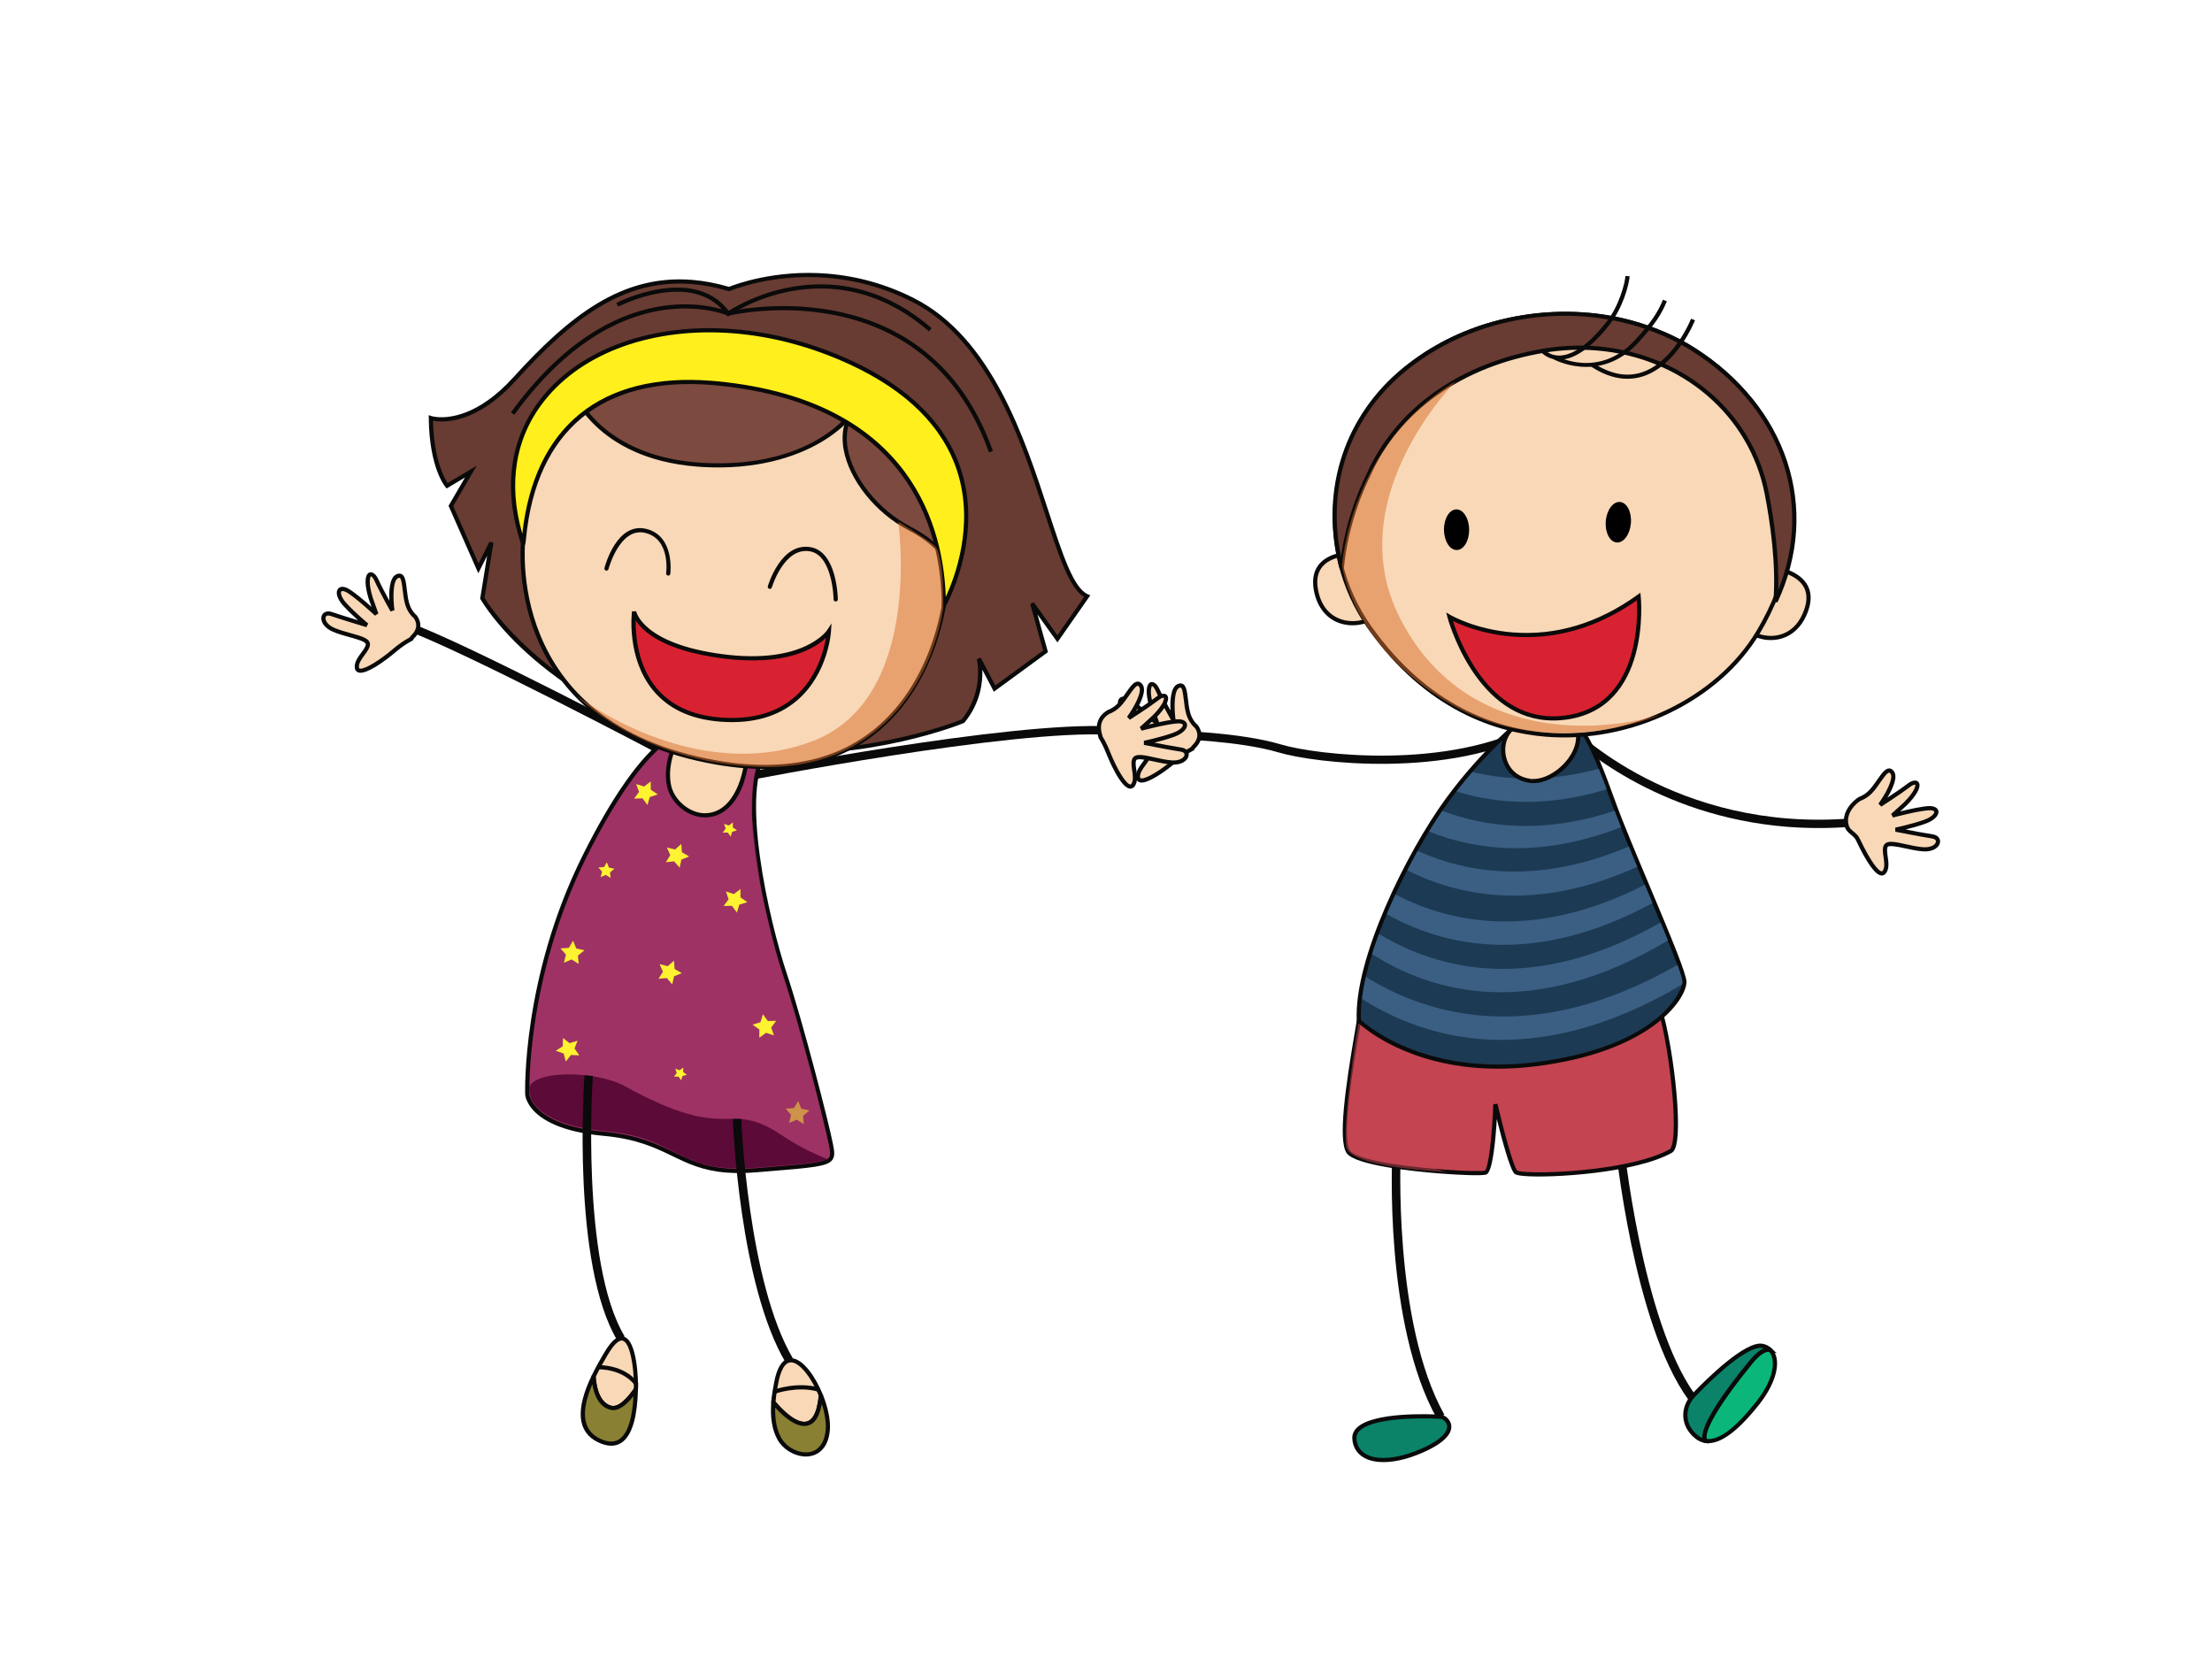 <?xml version="1.0" encoding="utf-8"?>
<!-- Generator: Adobe Illustrator 17.0.0, SVG Export Plug-In . SVG Version: 6.00 Build 0)  -->
<!DOCTYPE svg PUBLIC "-//W3C//DTD SVG 1.1//EN" "http://www.w3.org/Graphics/SVG/1.1/DTD/svg11.dtd">
<svg version="1.1" id="Layer_1" xmlns="http://www.w3.org/2000/svg" xmlns:xlink="http://www.w3.org/1999/xlink" x="0px" y="0px"
	 width="800px" height="600px" viewBox="0 0 800 600" enable-background="new 0 0 800 600" xml:space="preserve">
<g>
	<g>
		<g>
			<g>
				<path fill="#0A8369" d="M521.056,512.394c-9.416-0.536-31.865-0.355-31.223,7.996c0.642,8.352,11.341,9.967,24.287,4.333
					C529.396,518.089,523.244,512.569,521.056,512.394L521.056,512.394z"/>
			</g>
			<g>
				<path fill="#0A0A0A" d="M498.743,528.737L498.743,528.737c-5.77-0.464-9.298-3.483-9.66-8.286
					c-0.12-1.512,0.395-2.856,1.536-4.007c5.809-5.893,26.405-5.031,30.482-4.802c1.304,0.102,3.372,1.464,3.736,3.663
					c0.4,2.374-1.076,6.05-10.422,10.112C508.622,527.935,503.202,529.092,498.743,528.737L498.743,528.737z M520.996,513.141
					c-8.782-0.494-24.856-0.138-29.292,4.351c-0.831,0.837-1.196,1.772-1.106,2.838c0.304,4.043,3.242,6.496,8.265,6.899
					c4.151,0.331,9.464-0.813,14.953-3.193c9.208-4.008,9.732-7.268,9.527-8.484C523.093,514.094,521.662,513.208,520.996,513.141
					L520.996,513.141z"/>
			</g>
		</g>
		<g>
			<g>
				<g>
					<path fill="#0AB679" d="M633.306,492.521c-7.484,9.117-18.801,24.212-16.656,28.569c5.279,0.928,11.992-4.772,18.951-13.528
						c6.831-8.574,7.813-16.288,4.517-19.445C638.512,487.767,636.261,488.918,633.306,492.521z"/>
				</g>
				<g>
					<path fill="#0A0A0A" d="M617.195,521.921L617.195,521.921c-0.229-0.012-0.458-0.054-0.678-0.085l-0.383-0.078l-0.172-0.344
						c-2.274-4.64,7.849-18.529,16.752-29.369c2.916-3.549,5.499-5.122,7.553-4.664l0.362,0.193
						c3.968,3.778,2.142,12.184-4.426,20.451C628.458,517.769,622.236,522.319,617.195,521.921L617.195,521.921z M617.204,520.403
						c4.535,0.566,10.43-4.037,17.806-13.317c6.623-8.316,7.391-15.402,4.754-18.234c-1.103-0.042-2.919,0.566-5.875,4.14
						C622.667,506.664,616.367,517.034,617.204,520.403L617.204,520.403z"/>
				</g>
			</g>
			<g>
				<g>
					<path fill="#0A8369" d="M612.528,504.621c-4.007,4.206-4.396,10.786,1.193,15.167c0.913,0.717,1.896,1.127,2.929,1.301
						c-2.145-4.356,9.172-19.451,16.656-28.569c2.956-3.604,5.206-4.754,6.812-4.404c-0.75-0.699-1.685-1.187-2.823-1.392
						C631.013,485.561,615.876,501.114,612.528,504.621z"/>
				</g>
				<g>
					<path fill="#0A0A0A" d="M617.979,522.09l-1.461-0.253c-1.193-0.205-2.293-0.705-3.263-1.458
						c-2.703-2.115-4.242-4.827-4.462-7.846c-0.223-3.001,0.943-6.074,3.185-8.424c5.505-5.773,19.277-19.235,25.453-18.126
						c1.263,0.229,2.341,0.765,3.2,1.591l1.952,1.85l-2.642-0.56c-0.006-0.006-0.024-0.006-0.033-0.012
						c-1.088-0.09-2.944,0.404-6.017,4.14c-11.645,14.197-18.005,24.839-16.559,27.773L617.979,522.09L617.979,522.09z
						 M637.141,487.466c-5.007-0.398-15.655,8.87-24.061,17.674c-1.952,2.049-2.967,4.7-2.775,7.279
						c0.19,2.579,1.531,4.93,3.89,6.779c0.458,0.355,0.925,0.633,1.453,0.844c-0.238-5.622,8.93-18.089,17.068-27.996
						c1.886-2.296,3.621-3.766,5.176-4.393c-0.237-0.078-0.482-0.145-0.741-0.187C637.15,487.466,637.15,487.466,637.141,487.466
						L637.141,487.466z"/>
				</g>
			</g>
		</g>
		<g>
			<g>
				<path fill="#0A0A0A" d="M519.727,513.13c-19.207-34.275-16.279-94.552-16.14-97.101l3.031,0.163
					c-0.033,0.615-3.013,61.958,15.764,95.474L519.727,513.13L519.727,513.13z"/>
			</g>
			<g>
				<path fill="#0A0A0A" d="M610.645,506.248c-19.934-27.447-26.387-91.562-26.649-94.286l3.025-0.283
					c0.054,0.663,6.631,66.013,26.092,92.804L610.645,506.248L610.645,506.248z"/>
			</g>
		</g>
	</g>
	<g>
		<path fill="#0A0A0A" d="M646.288,299.02c-47.604-3.797-76.151-30.244-79.918-33.92l-9.849-0.795
			c-32.283,17.444-80.906,11.762-94.108,7.822c-14.143-4.23-37.74-4.863-37.981-4.869l0.078-3.013
			c0.979,0.012,24.248,0.645,38.785,4.996c12.941,3.868,60.728,9.448,92.165-7.791l0.401-0.211l11.898,0.94l0.401,0.428
			c0.361,0.386,37.54,38.547,101.384,33.365l7.466-0.584l0.244,3.007l-7.46,0.584C661.515,299.652,653.667,299.604,646.288,299.02
			L646.288,299.02z"/>
	</g>
	<g>
		<g>
			<path fill="#F9D8B7" d="M698.872,302.503c-3.748-0.566-13.274-2.447-13.274-2.447s6.011-1.235,10.624-2.898
				c4.63-1.669,5.402-4.748,1.979-4.887c-3.429-0.12-13.748,2.669-13.748,2.669l4.544-4.116c6.589-6.544,4.893-9.539,1.338-6.797
				c-3.555,2.73-10.347,7.05-10.347,7.05s6.388-8.797,4.378-11.672c-2.025-2.886-4.417,3.368-7.876,6.954
				c-1.28,1.325-2.634,2.097-3.847,2.543c-1.727,0.988-6.339,4.983-4.682,10.075c0.699,1.995,2.995,2.555,3.971,4.622
				c3.525,7.466,7.743,14.293,9.59,11.75c1.829-2.537-0.599-7.237,0.491-9.364c1.094-2.121,7.719,0.698,13.389,1.163
				C701.084,307.625,702.624,303.063,698.872,302.503z"/>
		</g>
		<g>
			<path fill="#0A0A0A" d="M680.418,316.633c-2.184-0.168-5.27-4.447-9.189-12.72c-0.395-0.85-1.079-1.416-1.808-2.025
				c-0.862-0.705-1.738-1.446-2.178-2.663c-1.808-5.568,3.145-9.901,5.028-10.985c1.425-0.531,2.627-1.326,3.673-2.41
				c1.088-1.121,2.1-2.585,3.001-3.881c1.623-2.32,2.907-4.152,4.438-4.043c0.612,0.048,1.142,0.416,1.606,1.066
				c1.501,2.145-0.557,6.466-2.371,9.503c2.247-1.494,5.266-3.519,7.246-5.05c1.97-1.506,3.76-1.464,4.236-0.144
				c0.615,1.639-1.061,4.58-4.574,8.075l-2.299,2.097c3.357-0.832,8.647-2.018,11.003-1.934c0,0.006,0.012,0.006,0.012,0.006
				c2.371,0.193,2.754,1.374,2.82,1.874c0.22,1.603-1.624,3.399-4.583,4.459c-2.371,0.868-5.121,1.609-7.243,2.133
				c3.104,0.608,7.493,1.422,9.75,1.759c2.04,0.307,2.814,1.657,2.666,2.838c-0.208,1.832-2.482,3.628-6.27,3.314l0,0
				c-2.169-0.168-4.438-0.669-6.447-1.109c-3.095-0.681-5.908-1.114-6.24-0.47c-0.377,0.729-0.178,2.121,0.018,3.483
				c0.289,2.019,0.618,4.327-0.584,5.99C681.578,316.561,680.888,316.682,680.418,316.633L680.418,316.633z M683.26,279.418
				c-0.648-0.06-2.049,1.952-3.073,3.399c-0.919,1.338-1.976,2.85-3.145,4.073c-1.203,1.241-2.6,2.145-4.125,2.718
				c-1.485,0.868-5.734,4.525-4.227,9.135c0.283,0.814,0.94,1.362,1.709,1.995c0.784,0.65,1.675,1.386,2.208,2.537
				c4.082,8.611,6.818,11.768,7.93,11.865c0.072,0,0.186,0.006,0.37-0.223c0.841-1.181,0.566-3.061,0.304-4.899
				c-0.241-1.657-0.458-3.224,0.121-4.363c0.639-1.241,2.202-1.266,3.332-1.169c1.293,0.102,2.895,0.458,4.61,0.832
				c1.949,0.44,4.167,0.916,6.195,1.079l0,0c3.019,0.247,4.574-1.037,4.685-1.989c0.069-0.584-0.458-1.013-1.392-1.157
				c-3.736-0.573-13.218-2.429-13.314-2.453v-1.482c0.057-0.006,6.008-1.247,10.518-2.868c2.582-0.94,3.673-2.248,3.585-2.856
				c-0.039-0.277-0.506-0.5-1.193-0.542c-3.462-0.145-13.597,2.597-13.7,2.615l-0.711-1.283l4.535-4.116
				c4.239-4.218,4.348-6.285,4.185-6.484c-0.494,0.019-1,0.175-1.874,0.844c-3.541,2.724-10.334,7.039-10.392,7.093l-1.034-1.079
				c2.525-3.483,5.547-9.124,4.378-10.811C683.567,279.574,683.383,279.435,683.26,279.418L683.26,279.418z"/>
		</g>
	</g>
	<g>
		<g>
			<path fill="#F9D8B7" d="M432.744,262.835c-1.105-0.976-2.35-2.513-3.012-4.869c-1.362-4.778-0.512-11.419-3.658-9.816
				c-3.151,1.609-1.666,12.347-1.666,12.347s-3.953-6.972-5.791-11.064c-1.844-4.068-4.754-2.218-2.04,6.641l2.058,5.743
				c0,0-7.773-7.268-10.87-8.762c-3.091-1.476-3.863,1.591-0.576,5.225c3.291,3.634,8.021,7.526,8.021,7.526
				s-9.301-2.778-12.878-4.031c-3.57-1.266-4.374,3.495,0.856,5.719c5.236,2.242,12.41,2.844,12.365,5.218
				c-0.039,2.374-4.402,5.399-3.98,8.496c0.425,3.104,7.439-1.048,13.775-6.417c2.203-1.862,4.203-3.127,5.908-4.025
				c0.081-0.217,0.205-0.416,0.407-0.615C435.058,266.896,433.591,263.991,432.744,262.835z"/>
		</g>
		<g>
			<path fill="#0A0A0A" d="M412.645,283.021L412.645,283.021c-1.021-0.091-1.684-0.723-1.823-1.699
				c-0.277-2.043,1.1-3.911,2.311-5.574c0.811-1.097,1.648-2.236,1.664-3.055c0.015-0.916-3.173-1.802-5.746-2.513
				c-1.973-0.548-4.203-1.151-6.164-1.988c-3.413-1.47-4.514-3.905-4.101-5.568c0.38-1.525,1.979-2.205,3.794-1.573
				c2.145,0.753,6.411,2.073,9.44,3.001c-1.621-1.446-3.685-3.381-5.391-5.267c-1.979-2.181-2.778-4.417-2.085-5.803
				c0.552-1.114,1.934-1.386,3.549-0.602c2.121,1.018,6.231,4.537,8.795,6.827l-1.03-2.887c-1.362-4.435-1.515-7.725-0.434-9.08
				c0.992-1.211,2.799-0.513,3.887,1.892c1.021,2.278,2.724,5.471,4.013,7.84c-0.178-3.519,0.051-8.291,2.398-9.497
				c0.491-0.247,0.937-0.349,1.362-0.319c1.895,0.157,2.19,2.633,2.561,5.785c0.172,1.554,0.389,3.314,0.816,4.827
				c0.504,1.814,1.446,3.327,2.787,4.501c0.837,1.115,2.89,4.634-1.061,8.418c-0.102,0.102-0.172,0.21-0.22,0.349l-0.109,0.271
				l-0.25,0.133c-1.965,1.024-3.905,2.344-5.767,3.923C421.296,279.213,415.447,283.238,412.645,283.021L412.645,283.021z
				 M401.377,262.316c-0.428-0.03-0.964,0.054-1.118,0.675c-0.214,0.85,0.476,2.639,3.233,3.808
				c1.862,0.789,4.044,1.404,5.969,1.934c3.85,1.055,6.894,1.898,6.86,3.989c-0.024,1.296-0.964,2.573-1.955,3.917
				c-1.093,1.494-2.232,3.037-2.039,4.465c0.036,0.307,0.133,0.38,0.44,0.41c1.868,0.151,6.845-2.856,12.093-7.291
				c1.865-1.591,3.821-2.928,5.812-3.995c0.115-0.229,0.259-0.421,0.446-0.62c2.892-2.76,1.877-5.146,1.012-6.327
				c-1.428-1.23-2.546-3.043-3.136-5.11c-0.458-1.621-0.669-3.447-0.861-5.068c-0.223-1.844-0.521-4.387-1.172-4.447
				c-0.072-0.006-0.244,0.012-0.545,0.163c-1.832,0.94-1.841,7.345-1.251,11.57l-1.41,0.476c-0.045-0.073-4.001-7.044-5.83-11.106
				c-0.533-1.193-1.076-1.609-1.256-1.615c-0.229,0.097-1.124,1.965,0.633,7.713l2.046,5.719l-1.235,0.789
				c-0.078-0.066-7.725-7.206-10.675-8.635c-0.949-0.452-1.477-0.205-1.528-0.078c-0.268,0.518,0.012,2.097,1.847,4.134
				c3.215,3.544,7.888,7.4,7.927,7.442l-0.702,1.308c-0.084-0.036-9.343-2.808-12.898-4.055
				C401.829,262.388,401.594,262.34,401.377,262.316L401.377,262.316z"/>
		</g>
	</g>
	<g>
		<g>
			<path fill="#C44451" d="M517.712,358.694c-3.872,0.698-24.748,1.295-26.255,10.521c-1.504,9.208-7.674,41.5-3.836,47.363
				c3.847,5.851,47.068,8.533,49.695,7.49c2.615-1.061,3.519-24.688,3.519-24.688s5.279,22.609,7.409,24.543
				c2.127,1.934,40.81,0.844,55.992-7.629c5.146-2.88-1.401-51.816-6.336-56.745C592.966,354.614,517.712,358.694,517.712,358.694z"
				/>
		</g>
		<g>
			<path fill="#0A0A0A" d="M520.565,424.393c-9.108-0.729-30.623-2.911-33.576-7.412c-3.136-4.784-0.395-23.928,3.037-43.91
				c0.28-1.578,0.506-2.935,0.681-3.989c1.371-8.387,16.749-10.021,24.133-10.798c1.211-0.126,2.16-0.223,2.733-0.331
				c0.6-0.042,50.539-2.724,71.454-1.042c7.123,0.554,8.786,1.47,9.419,2.097c4.338,4.351,9.867,40.825,8.089,53.474
				c-0.347,2.506-0.964,3.929-1.922,4.465c-13.061,7.291-43.233,9.184-53.247,8.382l0,0c-2.621-0.205-3.309-0.542-3.64-0.844
				c-1.651-1.507-4.628-12.691-6.387-19.777c-0.473,8.099-1.522,19.162-3.742,20.054
				C536.254,425.309,528.013,424.977,520.565,424.393L520.565,424.393z M588.901,358.404c-20.798-1.664-70.656,1.012-71.159,1.042
				c-0.488,0.102-1.489,0.205-2.745,0.331c-6.462,0.693-21.602,2.296-22.792,9.557c-0.175,1.048-0.404,2.41-0.675,3.995
				c-1.952,11.335-6.505,37.885-3.266,42.832c1.741,2.651,14.465,5.285,32.422,6.719c9.473,0.759,15.58,0.759,16.342,0.488
				c1.344-0.922,2.643-13.191,3.043-24.013l1.506-0.157c2.016,8.665,5.758,22.88,7.18,24.17l0,0c0,0,0.449,0.271,2.736,0.458
				c9.867,0.777,39.593-1.048,52.374-8.189c0.172-0.109,0.783-0.633,1.157-3.368c1.702-12.046-3.613-48.141-7.668-52.196
				C597.042,359.748,595.568,358.947,588.901,358.404L588.901,358.404z"/>
		</g>
	</g>
	<g>
		<g>
			<path fill="#1D3A54" d="M550.134,260.774c0,0-13.329,10.286-26.65,28.52c-13.317,18.222-33.256,57.493-32.027,79.92
				c0,0,21.166,20.97,63.88,15.685c42.717-5.291,53.82-24.839,53.838-29.755c0.019-4.917-19.307-47.309-25.607-64.85
				C571.592,257.002,568.133,255.031,550.134,260.774z"/>
		</g>
		<g>
			<path fill="#0A0A0A" d="M533.882,386.195h-0.003c-28.346-2.26-42.82-16.318-42.964-16.457l-0.208-0.199l-0.012-0.296
				c-1.217-22.061,17.912-60.861,32.175-80.391c13.229-18.12,26.671-28.569,26.803-28.671c5.7-1.868,9.795-2.898,13.305-2.621
				c8.47,0.675,12.748,8.702,21.295,32.479c2.63,7.309,7.563,19.035,12.338,30.388c8.297,19.734,13.329,31.913,13.329,34.715
				c-0.03,6.345-12.983,25.356-54.509,30.496C548.028,386.557,540.785,386.75,533.882,386.195L533.882,386.195z M492.202,368.865
				c1.838,1.693,15.866,13.757,41.81,15.83l0,0c6.794,0.542,13.943,0.355,21.229-0.542c43.862-5.441,53.169-25.314,53.178-29.008
				c0-2.712-6.71-18.687-13.203-34.131c-4.785-11.365-9.726-23.115-12.368-30.454c-11.853-32.95-14.772-34.727-32.476-29.075l0,0
				c0.07,0.006-13.199,10.347-26.276,28.25C510.029,308.993,491.195,347.094,492.202,368.865L492.202,368.865z"/>
		</g>
	</g>
	<g>
		<g>
			<path fill="#3A5F83" d="M592.143,313.475c-1.049-2.5-2.073-4.953-3.049-7.321c-32.244,13.697-57.956,9.846-76.371,1.609
				c-1.259,2.26-2.513,4.598-3.745,6.991C528.152,324.4,556.202,329.806,592.143,313.475z"/>
		</g>
		<g>
			<path fill="#3A5F83" d="M586.256,299.158c-0.862-2.145-1.636-4.146-2.308-5.953c-25.351,8.502-46.26,6.122-62.319,0.054
				c-1.551,2.271-3.172,4.802-4.812,7.49C534.235,307.679,557.567,310.378,586.256,299.158z"/>
		</g>
		<g>
			<path fill="#3A5F83" d="M581.104,285.444c-1.018-2.718-1.973-5.189-2.88-7.418c-17.559,4.754-32.832,4.272-45.691,1.193
				c-1.865,2.169-3.817,4.507-5.785,7.032C541.402,290.782,559.609,292.024,581.104,285.444z"/>
		</g>
		<g>
			<path fill="#3A5F83" d="M597.66,326.612c-0.919-2.187-1.853-4.404-2.781-6.628c-39.505,20.114-69.981,14.058-90.186,3.519
				c-1.093,2.362-2.139,4.725-3.136,7.129C522.286,342.261,554.819,349.799,597.66,326.612z"/>
		</g>
		<g>
			<path fill="#3A5F83" d="M608.44,355.066c0-0.892-0.651-3.061-1.751-6.092c-52.06,29.809-90.451,18.204-112.689,4.321
				c-0.636,2.759-1.115,5.429-1.407,7.978c22.446,14.293,61.912,26.664,115.711-5.182
				C608.392,355.705,608.44,355.361,608.44,355.066z"/>
		</g>
		<g>
			<path fill="#3A5F83" d="M603.246,340.116c-0.823-2.042-1.709-4.224-2.658-6.489c-46.287,26.321-80.855,16.89-101.854,4.145
				c-0.916,2.44-1.757,4.881-2.507,7.279C517.51,358.675,553.888,369.678,603.246,340.116z"/>
		</g>
	</g>
	<g>
		<g>
			<path fill="#F9D8B7" d="M547.82,258.803c0,0,4.504-0.386-1.142,4.881c-5.652,5.279-3.471,17.728,7.081,18.758
				c10.548,1.024,25.124-16.691,11.428-23.946C551.48,251.235,545.786,255.73,547.82,258.803z"/>
		</g>
		<g>
			<path fill="#0A0A0A" d="M553.855,283.208L553.855,283.208l-0.175-0.025c-4.887-0.476-8.569-3.332-10.112-7.821
				c-1.515-4.453-0.482-9.364,2.594-12.227c2.787-2.603,2.594-3.41,2.594-3.41c-0.021-0.018-0.162-0.12-0.542-0.169
				c-0.186-0.006-0.307,0-0.338,0l-0.439,0.049l-0.25-0.38c-0.663-1.006-0.708-2.139-0.114-3.133
				c0.976-1.639,3.495-2.476,6.721-2.218c3.347,0.271,7.297,1.597,11.753,3.96c5.059,2.675,7.011,7.014,5.468,12.196
				C568.865,277.339,560.525,283.738,553.855,283.208L553.855,283.208z M548.326,258.062c1.298,0.102,1.735,0.765,1.865,1.163
				c0.41,1.157-0.518,2.7-2.995,5.02c-2.645,2.459-3.525,6.731-2.184,10.63c1.332,3.916,4.546,6.393,8.822,6.815l0.078,0.765
				l0.057-0.753c5.93,0.47,13.646-5.519,15.595-12.1c0.916-3.122,0.853-7.484-4.743-10.449c-4.194-2.223-8.051-3.531-11.148-3.778
				c-3.1-0.241-4.772,0.608-5.3,1.488c-0.265,0.44-0.226,0.868-0.096,1.2C548.299,258.062,548.317,258.062,548.326,258.062
				L548.326,258.062z"/>
		</g>
	</g>
	<g>
		<g>
			<path fill="#F9D8B7" d="M492.563,200.19c0,0-19.273-1.995-16.677,13.004c2.603,15.01,18.277,14.275,23.366,7.918
				C504.335,214.748,492.563,200.19,492.563,200.19z"/>
		</g>
		<g>
			<path fill="#0A0A0A" d="M487.996,226.101L487.996,226.101c-6.752-0.536-11.561-5.315-12.854-12.769
				c-0.699-4.037,0.054-7.285,2.239-9.659c4.447-4.833,13.315-4.393,15.047-4.254l0.325,0.036l0.398,0.271
				c0.5,0.615,12.094,15.094,6.701,21.85C497.38,224.655,492.629,226.468,487.996,226.101L487.996,226.101z M492.171,200.925
				c-1.946-0.126-9.88-0.362-13.666,3.754c-1.85,2.013-2.489,4.833-1.865,8.388c1.681,9.714,8.59,11.298,11.48,11.533
				c4.143,0.331,8.382-1.259,10.539-3.959C502.96,215.26,493.669,202.853,492.171,200.925L492.171,200.925z"/>
		</g>
	</g>
	<g>
		<g>
			<path fill="#F9D8B7" d="M638.91,205.149c0,0,19.343,1.072,14.362,15.474c-4.98,14.396-20.337,11.184-24.335,4.103
				C624.932,217.647,638.91,205.149,638.91,205.149z"/>
		</g>
		<g>
			<path fill="#0A0A0A" d="M639.247,231.446c-4.628-0.379-9.036-2.922-10.977-6.351c-4.239-7.514,9.533-19.988,10.124-20.512
				l0.238-0.211l0.317,0.012c0.009,0,0.009,0,0.018,0c1.983,0.169,10.756,1.139,14.363,6.605c1.778,2.693,1.997,6.014,0.66,9.876
				C651.521,228.029,646.005,231.976,639.247,231.446L639.247,231.446z M639.181,205.915c-1.789,1.675-12.967,12.443-9.572,18.445
				c1.694,3.007,5.61,5.243,9.759,5.574c2.887,0.241,9.963-0.235,13.184-9.557c1.181-3.404,1.006-6.291-0.494-8.568
				C648.882,207.005,640.669,206.059,639.181,205.915L639.181,205.915z"/>
		</g>
	</g>
	<g>
		<g>
			<path fill="#F9D8B7" d="M521.767,124.421c20.678-11.106,45.703-13.98,68.424-7.732c7.541,2.061,15.372,5.351,21.991,9.509
				c35.45,22.26,47.089,63.471,23.63,102.53c-23.371,38.908-96.703,60.065-140.495-1.832c-19.889-28.122-16.24-68.243,10.85-91.731
				C510.972,130.995,516.218,127.416,521.767,124.421z"/>
		</g>
		<g>
			<path fill="#0A0A0A" d="M559.139,266.45c-17.767-1.422-43.38-9.358-64.446-39.119c-20.458-28.924-15.643-69.664,10.976-92.738
				c4.772-4.146,10.072-7.779,15.733-10.835c20.623-11.075,46.42-14.01,68.99-7.791c7.903,2.157,15.778,5.568,22.193,9.599
				c36.799,23.109,46.615,65.694,23.877,103.548C621.787,253.561,589.992,268.914,559.139,266.45L559.139,266.45z M573.273,114.491
				c-17.641-1.404-35.806,2.356-51.138,10.6c-5.577,2.995-10.78,6.574-15.463,10.629c-26.041,22.585-30.759,62.446-10.735,90.743
				c20.72,29.279,45.869,37.089,63.328,38.487c30.298,2.41,61.497-12.63,75.898-36.601c22.636-37.703,13.251-78.498-23.395-101.505
				c-6.291-3.953-14.022-7.303-21.777-9.43C584.581,115.918,578.959,114.942,573.273,114.491L573.273,114.491z"/>
		</g>
	</g>
	<g>
		<g>
			<path fill="#683C32" d="M612.167,126.198c-6.628-4.158-14.453-7.448-21.985-9.509c-22.729-6.254-47.764-3.374-68.424,7.732
				c-5.558,2.988-10.804,6.574-15.598,10.732c-21.012,18.216-27.61,45.296-20.913,70.484c1.751-18.867,9.479-33.414,9.578-33.636
				c11.301-25.845,36.679-40.74,63.859-45.224c36.586-6.032,73.141,14.763,80.312,51.852c2.371,12.208,4.095,26.526,3.136,38.945
				C658.4,182.86,644.158,146.283,612.167,126.198z"/>
		</g>
		<g>
			<path fill="#0A0A0A" d="M484.513,205.836c-7.156-26.917,0.741-53.545,21.147-71.243c4.764-4.146,10.054-7.791,15.74-10.835
				c20.609-11.075,46.402-14.01,68.984-7.791c7.891,2.157,15.767,5.568,22.184,9.599c33.974,21.331,46.134,58.432,30.265,92.322
				l-1.455-0.368c1.034-13.383-1.13-28.454-3.125-38.746c-5.537-28.647-30.045-49.563-60.978-52.039
				c-6.137-0.483-12.335-0.223-18.466,0.789c-29.942,4.935-53.006,21.259-63.28,44.778c-1.359,2.676-7.93,16.234-9.527,33.407
				L484.513,205.836L484.513,205.836z M573.267,114.491c-17.653-1.404-35.821,2.356-51.144,10.6
				c-5.583,2.995-10.789,6.574-15.465,10.629c-18.909,16.402-26.842,40.65-21.663,65.567c2.194-15.384,7.903-27.17,9.117-29.539
				c10.506-24.049,33.989-40.687,64.446-45.712c6.243-1.03,12.579-1.296,18.843-0.802c31.62,2.531,56.667,23.922,62.356,53.25
				c1.805,9.322,3.736,22.543,3.362,34.944c12.928-32.112,0.657-66.484-31.364-86.586c-6.291-3.959-14.022-7.303-21.771-9.43
				C584.571,115.918,578.94,114.942,573.267,114.491L573.267,114.491z"/>
		</g>
	</g>
	<g>
		<g>
			<path fill="#D92231" d="M524.232,223.094c0,0,32,18.873,68.411-7.358c0,0,4.381,40.054-26.779,43.838
				C534.699,263.353,524.232,223.094,524.232,223.094z"/>
		</g>
		<g>
			<path fill="#0A0A0A" d="M559.236,260.472c-26.321-2.097-35.649-36.824-35.739-37.192l-0.455-1.765l1.585,0.928
				c0.087,0.06,8.951,5.2,22.398,6.273c15.718,1.253,30.918-3.314,45.175-13.588l1.055-0.766l0.139,1.302
				c0.051,0.41,4.098,40.825-27.444,44.657C563.662,260.599,561.408,260.647,559.236,260.472L559.236,260.472z M525.479,224.613
				c2.223,6.899,11.94,32.611,33.883,34.365c2.076,0.163,4.227,0.102,6.406-0.157c26.917-3.266,26.616-34.817,26.215-41.687
				c-14.227,9.937-29.4,14.336-45.08,13.088C536.35,229.373,528.676,226.173,525.479,224.613L525.479,224.613z"/>
		</g>
	</g>
	<g>
		<path d="M589.838,189.223c-0.331,4.05-2.63,7.177-5.146,6.972c-2.5-0.205-4.26-3.64-3.947-7.695
			c0.338-4.044,2.642-7.158,5.146-6.96C588.395,181.732,590.167,185.185,589.838,189.223z"/>
	</g>
	<g>
		<path d="M531.339,191.531c0.045,4.056-1.965,7.376-4.483,7.394c-2.513,0.03-4.588-3.248-4.628-7.31
			c-0.039-4.061,1.97-7.364,4.483-7.388C529.224,184.198,531.306,187.469,531.339,191.531z"/>
	</g>
	<g>
		<g>
			<path fill="#0A0A0A" d="M563.111,130.073c-4.026-0.32-6.044-3.001-6.132-3.133l1.224-0.886c0.081,0.096,1.904,2.495,5.574,2.537
				c3.447,0.054,9.217-2.031,17.222-12.172c4.577-5.797,6.728-14.125,6.855-16.607l1.515,0.084
				c-0.151,3.007-2.483,11.51-7.177,17.457c-6.752,8.551-12.959,12.841-18.469,12.751
				C563.511,130.091,563.312,130.091,563.111,130.073L563.111,130.073z"/>
		</g>
		<g>
			<path fill="#0A0A0A" d="M571.649,132.616c-5.74-0.458-9.78-2.682-9.855-2.724l0.75-1.308c0.621,0.362,15.697,8.574,28.758-5.592
				c6.228-6.755,8.223-10.087,10.139-14.601l1.404,0.584c-1.982,4.67-4.058,8.117-10.421,15.035
				C585.355,131.676,577.591,133.092,571.649,132.616L571.649,132.616z"/>
		</g>
		<g>
			<path fill="#0A0A0A" d="M587.111,136.943c-3.811-0.308-7.749-1.778-11.75-4.417l0.844-1.265
				c6.074,4.007,11.904,5.176,17.363,3.471c11.678-3.652,17.978-19.295,18.033-19.463l1.422,0.554
				c-0.275,0.675-6.623,16.468-18.994,20.35C591.772,136.87,589.455,137.124,587.111,136.943L587.111,136.943z"/>
		</g>
	</g>
	<g opacity="0.5">
		<path fill="#D76B2A" d="M526.531,137.859c0,0-42.084,42.139-20.434,85.236c21.645,43.091,67.586,43.32,94.651,35.335
			c0,0-39.961,17.288-76.001-3.706c-36.043-20.976-39.388-50.195-39.388-50.195S488.056,160.907,526.531,137.859z"/>
	</g>
	<g opacity="0.51">
		<path fill="#C44451" d="M499.972,376.18c0,0-12.38,40.892,23.642,47.664c0,0-35.224-1.283-36.682-9.032
			c-1.456-7.756,3.516-41.283,4.383-44.736C491.315,370.076,496.871,374.62,499.972,376.18z"/>
	</g>
	<g>
		<g>
			<g>
				<path fill="#0A0A0A" d="M240.05,273.62c-0.726-0.386-73.223-38.728-94.37-46.122l1.006-2.832
					c21.365,7.459,91.807,44.711,94.789,46.29L240.05,273.62L240.05,273.62z"/>
			</g>
			<g>
				<path fill="#0A0A0A" d="M270.014,282.376l-0.587-2.953c0.955-0.187,95.627-18.68,132.321-16.71l-0.163,3.012
					C365.27,263.78,270.966,282.196,270.014,282.376L270.014,282.376z"/>
			</g>
			<g>
				<g>
					<path fill="#9E3265" d="M246.775,265.058c0,0-13.085-0.06-35.369,44.64c-22.274,44.712-20.707,86.103-20.707,86.103
						s0.678,11.757,27.637,14.233c26.978,2.476,27.234,15.505,55.248,13.184c28.011-2.308,28.313-1.965,26.93-9.225
						c-1.371-7.261-10.832-44.091-16.626-61.452c-5.8-17.372-17.818-67.086-6.526-81.138
						C288.649,257.357,246.775,265.058,246.775,265.058z"/>
				</g>
				<g>
					<path fill="#0A0A0A" d="M262.696,424.08L262.696,424.08c-8.575-0.687-13.914-3.254-19.566-5.99
						c-6.33-3.049-12.875-6.212-24.857-7.297c-27.3-2.513-28.306-14.438-28.333-14.944c-0.024-0.434-1.319-42.12,20.79-86.489
						c22.235-44.615,35.495-45.055,36.047-45.055c0.473-0.091,14.965-2.73,24.582-1.965c4.781,0.374,7.532,1.536,8.403,3.538
						c0.708,1.602,0.096,3.628-1.811,5.995c-10.677,13.293,0.105,60.795,6.662,80.415c5.803,17.39,15.303,54.419,16.655,61.554
						c0.452,2.386,0.811,4.278-0.265,5.688c-1.814,2.344-6.855,2.766-23.555,4.134l-3.802,0.307
						C269.607,424.303,266.025,424.345,262.696,424.08L262.696,424.08z M271.237,263.841c-9.427-0.76-24.178,1.94-24.326,1.964
						c-0.259,0.012-13.188,0.814-34.82,44.224c-21.931,44.013-20.651,85.338-20.638,85.748c0.009,0.096,1.103,11.142,26.962,13.516
						c12.259,1.121,19.228,4.483,25.375,7.442c5.532,2.658,10.741,5.176,19.03,5.833c3.245,0.265,6.746,0.235,10.702-0.096
						l3.805-0.313c14.899-1.223,21.067-1.735,22.465-3.549c0.632-0.832,0.421-2.175-0.012-4.483
						c-1.356-7.111-10.822-44.013-16.61-61.355c-4.477-13.389-18.68-66.543-6.408-81.837c1.527-1.904,2.073-3.405,1.615-4.453
						C277.941,265.498,276.362,264.244,271.237,263.841L271.237,263.841z"/>
				</g>
			</g>
			<g>
				<g>
					<path fill="#F9D8B7" d="M252.301,255.429c-0.573,3.615-2.043,5.339-5.526,9.629c-4.026,4.972-6.191,13.01-4.775,19.259
						c1.274,5.623,7.041,10.534,12.817,10.558c11.048,0.024,15.318-14.312,15.387-22.952c0.048-5.912-0.847-17.674-8.241-19.404
						C260.331,252.132,252.632,253.368,252.301,255.429z"/>
				</g>
				<g>
					<path fill="#0A0A0A" d="M253.949,295.579c-5.809-0.452-11.383-5.339-12.688-11.099c-1.413-6.249,0.654-14.625,4.923-19.885
						l0.289-0.362c3.215-3.971,4.547-5.604,5.077-8.924c0.434-2.706,8.153-3.754,10.108-3.597c0.189,0.006,0.344,0.036,0.482,0.072
						c7.806,1.826,8.876,13.407,8.819,20.139c-0.069,9.183-4.525,23.735-16.143,23.711
						C254.524,295.633,254.239,295.609,253.949,295.579L253.949,295.579z M261.758,253.247c-2.82-0.229-8.523,1.199-8.71,2.296
						c-0.594,3.712-2.094,5.574-5.391,9.629l-0.292,0.362c-4.004,4.941-5.951,12.763-4.622,18.614
						c1.202,5.309,6.71,9.912,12.072,9.967c10.913,0.036,14.565-14.944,14.622-22.193c0.043-5.062-0.618-17.023-7.653-18.674
						C261.773,253.247,261.768,253.247,261.758,253.247L261.758,253.247z"/>
				</g>
			</g>
			<g>
				<path fill="#5C0A37" d="M282.297,410.263c-19.837-13.173-17.294,4.049-56.486-17.499c-10.229-5.634-32.832-5.761-34.359,0.615
					c0,1.217,0.268,2.646,0.575,3.827c1.407,3.38,7.002,10.069,27.246,11.937c26.806,2.453,25.333,15.589,54.899,13.142
					c11.193-0.922,17.876-1.434,21.85-2.187C302.939,418.427,298.031,420.706,282.297,410.263z"/>
			</g>
			<g>
				<g>
					<path fill="#683C32" d="M155.821,151.188c0,0,13.419,4.477,30.28-14.106c22.283-24.543,44.338-42.344,77.595-32.545
						c0,0,31.542-13.763,66.531,3.971c44.269,22.422,48.08,100.739,62.946,107.133l-10.738,15.396l-9.111-12.757l4.817,17.282
						l-18.436,13.486l-5.676-10.846c0,0,2.968,11.925-5.758,22.615c0,0-36.586,15.282-80.851,10.118
						c-44.266-5.146-80.222-34.022-92.979-54.546l3.269-20.163l-4.682,9.34l-9.955-22.591l7.225-12.425l-8.595,5.134
						C161.703,175.683,156.002,169.09,155.821,151.188z"/>
				</g>
				<g>
					<path fill="#0A0A0A" d="M272.984,272.235c-1.868-0.144-3.751-0.331-5.658-0.542c-41.599-4.844-79.237-31.907-93.533-54.907
						l-0.144-0.241l2.519-15.553l-3.185,6.351l-10.762-24.416l5.956-10.238l-6.641,3.971l-0.416-0.482
						c-0.238-0.289-5.869-7.02-6.053-24.977l-0.015-1.055l1.019,0.338c0,0,0.816,0.259,2.257,0.373
						c3.998,0.313,14.642-0.428,27.207-14.275c20.581-22.681,39.469-37.366,64.766-35.36c4.299,0.349,8.8,1.193,13.347,2.525
						c2.1-0.856,16.465-6.303,35.528-4.778c10.94,0.874,21.503,3.857,31.388,8.864c28.161,14.263,40.06,50.743,48.74,77.366
						c5.02,15.378,8.979,27.514,14.167,29.75l0.85,0.361l-11.883,17.029l-7.234-10.117l3.808,13.636l-19.575,14.317l-4.164-7.954
						c0.172,4.525-0.651,12.015-6.409,19.065l-0.304,0.211C348.226,261.653,314.388,275.543,272.984,272.235L272.984,272.235z
						 M175.239,216.231c11.401,18.131,46.339,48.616,92.262,53.955c42.009,4.923,77.501-8.882,80.303-10.003
						c8.217-10.208,5.52-21.699,5.49-21.808l1.407-0.524l5.266,10.051l17.303-12.643l-4.682-16.776l1.347-0.645l8.494,11.877
						l9.632-13.805c-5.396-3.254-9.31-15.252-14.2-30.244c-8.605-26.381-20.385-62.512-47.978-76.491
						c-9.72-4.923-20.084-7.852-30.831-8.708c-20.168-1.609-34.914,4.7-35.052,4.761l-0.253,0.115l-0.265-0.073
						c-4.549-1.356-9.021-2.193-13.305-2.543c-24.666-1.964-43.229,12.522-63.515,34.866c-12.543,13.829-23.211,15.186-28.448,14.77
						c-0.657-0.054-1.193-0.133-1.615-0.205c0.31,13.992,4.092,20.711,5.303,22.518l10.524-6.279l-8.503,14.625l9.15,20.759
						l3.962-7.894l1.419,0.458L175.239,216.231L175.239,216.231z"/>
				</g>
			</g>
			<g>
				<g>
					<path fill="#F9D8B7" d="M189.337,194.176c0,0-9.747,67.791,69.99,81.644c79.736,13.842,89.929-67.586,81.063-95.6
						c-8.864-28.014-35.839-46.736-68.635-50.014C238.972,126.946,194.917,129.284,189.337,194.176z"/>
				</g>
				<g>
					<path fill="#0A0A0A" d="M269.212,277.839L269.212,277.839c-3.242-0.271-6.604-0.693-10.012-1.277
						c-79.544-13.811-70.713-81.825-70.613-82.506c5.447-63.452,47.688-67.483,78.987-64.982c1.443,0.114,2.862,0.247,4.26,0.386
						c33.947,3.393,60.487,22.747,69.282,50.538c5.242,16.553,4.119,52.081-14.929,75.787
						C312.873,272.373,293.699,279.797,269.212,277.839L269.212,277.839z M267.45,130.586c-30.65-2.453-72.009,1.494-77.354,63.657
						c-0.106,0.699-8.695,67.267,69.358,80.824c3.365,0.591,6.686,1.006,9.882,1.266h0.003c23.947,1.898,42.678-5.315,55.664-21.488
						c18.708-23.284,19.81-58.168,14.664-74.401c-8.611-27.207-34.655-46.158-67.981-49.478
						C270.291,130.821,268.881,130.688,267.45,130.586L267.45,130.586z"/>
				</g>
			</g>
			<g>
				<g>
					<path fill="#7D4A3F" d="M207.068,140.974c0,0,8.449,25.055,47.222,27.164c38.785,2.127,56.224-18.12,56.887-24.796
						c0.66-6.683-20.918-11.088-46.555-13.745C238.972,126.946,216.085,130.652,207.068,140.974z"/>
				</g>
				<g>
					<path fill="#0A0A0A" d="M251.988,168.747h-0.003c-36.935-2.947-45.558-27.291-45.64-27.533l-0.141-0.421l0.286-0.313
						c8.346-9.551,28.673-14.034,54.38-11.979c1.271,0.09,2.546,0.211,3.829,0.349c31.973,3.309,47.86,8.207,47.236,14.565
						c-0.789,7.84-19.71,27.562-57.685,25.489C253.482,168.855,252.732,168.801,251.988,168.747L251.988,168.747z M207.942,141.125
						c1.275,3.127,10.874,23.458,44.169,26.122h0.003c0.726,0.06,1.461,0.109,2.215,0.157c39.46,2.145,55.537-18.638,56.091-24.139
						c0.238-2.435-3.748-8.563-45.884-12.92c-1.266-0.126-2.534-0.241-3.787-0.349C235.835,128.006,216.161,132.176,207.942,141.125
						L207.942,141.125z"/>
				</g>
			</g>
			<g>
				<g>
					<path fill="#7D4A3F" d="M342.694,208.62c0,0,3.612-8.43-13.98-17.638c-17.586-9.196-30.253-31.54-18.891-44.025
						C309.824,146.958,344.36,156.033,342.694,208.62z"/>
				</g>
				<g>
					<path fill="#0A0A0A" d="M343.4,208.909l-1.459-0.313c0.043-1.314,0.06-2.585,0.051-3.845c-0.786-3.14-3.808-7.954-13.631-13.1
						c-11.732-6.141-21.289-18.09-23.247-29.057c-1.13-6.333,0.301-11.913,4.145-16.138l0.313-0.343l0.443,0.12
						c0.338,0.072,33.32,9.322,33.498,58.348C344.122,207.18,343.429,208.843,343.4,208.909L343.4,208.909z M310.068,147.825
						c-3.275,3.821-4.474,8.822-3.459,14.517c1.883,10.533,11.12,22.037,22.461,27.972c7.21,3.778,10.946,7.466,12.847,10.521
						C340.257,159.257,313.825,149.067,310.068,147.825L310.068,147.825z"/>
				</g>
			</g>
			<g>
				<g>
					<path fill="#FFEF1C" d="M189.126,196.352c1.235,3.748-3.022-64.85,70.273-57.685c73.301,7.14,82.015,56.618,81.921,80.33
						c0,0,32.943-57.119-33.669-87.875C239.535,99.691,168.831,135.196,189.126,196.352z"/>
				</g>
				<g>
					<path fill="#0A0A0A" d="M340.549,221.853l0.012-2.862c0.088-21.536-7.659-72.406-81.234-79.583
						c-0.687-0.06-1.362-0.126-2.046-0.187c-39.46-3.146-63.262,16.529-67.022,55.395c-0.217,2.194-0.265,2.718-1.115,2.645
						l-0.5-0.042l-0.244-0.615c-6.625-19.982-4.082-38.186,7.348-52.63c14.218-17.957,40.262-27.273,69.668-24.923
						c14.332,1.157,28.653,4.965,42.555,11.389c21.03,9.714,34.38,23.043,39.692,39.62c8.029,25.08-5.55,49.069-5.685,49.31
						L340.549,221.853L340.549,221.853z M257.405,137.726c0.687,0.054,1.371,0.115,2.073,0.181
						c71.466,6.966,81.846,54.594,82.56,77.968c3.206-6.893,10.437-25.814,4.172-45.374c-5.173-16.149-18.261-29.165-38.881-38.692
						c-13.73-6.327-27.882-10.123-42.042-11.256c-28.894-2.302-54.441,6.809-68.345,24.362
						c-10.521,13.281-13.278,29.871-8.044,48.134C193.187,154.176,217.472,134.532,257.405,137.726L257.405,137.726z"/>
				</g>
			</g>
			<g>
				<g>
					<g>
						<polygon fill="#FFF331" points="246.393,305.232 246.625,308.221 249.234,309.752 246.441,310.884 245.796,313.819 
							243.828,311.529 240.828,311.825 242.415,309.27 241.199,306.522 244.139,307.233 						"/>
					</g>
					<g>
						<polygon fill="#FFF331" points="219.484,311.873 220.228,313.759 222.202,314.205 220.647,315.488 220.825,317.495 
							219.108,316.41 217.237,317.205 217.746,315.247 216.408,313.735 218.442,313.602 						"/>
					</g>
					<g>
						<polygon fill="#FFF331" points="207.276,340.224 208.399,343.02 211.346,343.689 209.014,345.606 209.289,348.606 
							206.73,346.997 203.949,348.179 204.697,345.262 202.708,343.002 205.727,342.809 						"/>
					</g>
					<g>
						<polygon fill="#FFF331" points="288.688,398.181 289.806,400.977 292.761,401.633 290.438,403.544 290.7,406.557 
							288.146,404.947 285.365,406.123 286.112,403.212 284.114,400.94 287.142,400.76 						"/>
					</g>
					<g>
						<polygon fill="#FFF331" points="247.116,386.111 247.089,387.738 248.411,388.696 246.838,389.154 246.329,390.703 
							245.398,389.365 243.756,389.377 244.756,388.076 244.253,386.521 245.796,387.069 						"/>
					</g>
					<g>
						<polygon fill="#FFF331" points="275.925,366.81 277.688,369.263 280.716,369.203 278.917,371.619 279.911,374.457 
							277.034,373.517 274.615,375.325 274.639,372.324 272.159,370.589 275.045,369.691 						"/>
					</g>
					<g>
						<polygon fill="#FFF331" points="243.759,347.431 243.98,350.444 246.582,351.957 243.772,353.084 243.124,356.03 
							241.168,353.716 238.152,354.005 239.761,351.45 238.559,348.696 241.493,349.426 						"/>
					</g>
					<g>
						<polygon fill="#FFF331" points="267.82,321.544 267.799,324.551 270.273,326.274 267.39,327.184 266.501,330.053 
							264.744,327.606 261.71,327.648 263.518,325.244 262.536,322.4 265.401,323.352 						"/>
					</g>
					<g>
						<polygon fill="#FFF331" points="265.055,297.453 265.037,299.267 266.528,300.291 264.792,300.846 264.256,302.563 
							263.199,301.093 261.382,301.129 262.464,299.676 261.873,297.965 263.602,298.55 						"/>
					</g>
					<g>
						<polygon fill="#FFF331" points="235.342,282.611 235.374,285.618 237.881,287.305 235.016,288.251 234.169,291.138 
							232.377,288.721 229.349,288.83 231.108,286.372 230.077,283.557 232.964,284.461 						"/>
					</g>
					<g>
						<polygon fill="#FFF331" points="203.612,375.391 205.965,377.265 208.873,376.404 207.788,379.211 209.505,381.688 
							206.48,381.544 204.643,383.917 203.856,381.025 201,380.025 203.531,378.392 						"/>
					</g>
				</g>
				<g>
					<path fill="#FFF331" d="M214.112,400.434"/>
				</g>
			</g>
			<g>
				<g>
					<g>
						<path fill="#F9D8B7" d="M219.077,489.725c-1.088,1.856-2.799,4.743-4.393,8.051c0.006,0.217,0.178,9.942,6.291,11.371
							c3.055,0.723,6.396-2.917,8.991-6.641c0.018-0.482,0.018-0.934,0.03-1.32C230.084,494.185,228.005,474.45,219.077,489.725z"/>
					</g>
					<g>
						<path fill="#0A0A0A" d="M221.428,509.978L221.428,509.978c-0.211-0.012-0.422-0.048-0.63-0.096
							c-6.616-1.549-6.87-11.666-6.873-12.088v-0.181l0.076-0.162c1.5-3.122,3.127-5.9,4.2-7.743l0.229-0.362
							c2.453-4.218,4.631-6.177,6.644-6.014c5.74,0.446,5.689,17.686,5.685,17.86l-0.033,1.543l-0.133,0.199
							C227.14,507.887,224.136,510.195,221.428,509.978L221.428,509.978z M215.45,497.939c0.057,1.283,0.633,9.28,5.695,10.472
							c0.133,0.036,0.271,0.06,0.407,0.072c1.419,0.097,3.902-0.892,7.665-6.23l0.021-1.072c0.085-6.551-1.395-16.125-4.287-16.354
							c-0.763-0.06-2.45,0.542-5.21,5.273l-0.217,0.373C218.478,492.256,216.911,494.944,215.45,497.939L215.45,497.939z"/>
					</g>
				</g>
				<g>
					<g>
						<path fill="#898033" d="M220.975,509.147c-6.113-1.428-6.285-11.154-6.291-11.371c-3.92,8.117-7.074,18.788,1.871,23.139
							c11.865,5.755,13.227-10.666,13.411-18.409C227.372,506.23,224.03,509.87,220.975,509.147z"/>
					</g>
					<g>
						<path fill="#0A0A0A" d="M220.428,522.843c-1.296-0.109-2.706-0.524-4.2-1.248c-7.46-3.627-8.21-11.756-2.226-24.145
							l1.449,0.313c0,0.091,0.211,9.364,5.695,10.648c1.543,0.362,4.004-0.319,8.201-6.339l1.443-2.073l-0.054,2.525
							c-0.244,9.521-1.955,15.782-5.116,18.602C224.166,522.421,222.425,523.006,220.428,522.843L220.428,522.843z M214.221,500.632
							c-4.284,10.075-3.399,16.661,2.669,19.602c3.224,1.573,5.77,1.507,7.707-0.223c2.582-2.296,4.095-7.376,4.52-15.082
							c-3.104,3.898-5.821,5.537-8.319,4.953C216.324,508.827,214.76,503.874,214.221,500.632L214.221,500.632z"/>
					</g>
				</g>
				<g>
					<g>
						<path fill="#F9D8B7" d="M280.776,499.843c-0.328,1.729-0.837,4.356-1.072,7.303c0.349,0.446,15.146,18.915,17.183-2.489l0,0
							C292.499,493.811,283.68,484.965,280.776,499.843z"/>
					</g>
					<g>
						<path fill="#0A0A0A" d="M290.42,515.715h-0.006c-5.191-0.421-11.06-7.785-11.304-8.099l-0.184-0.229l0.015-0.295
							c0.247-3.049,0.771-5.767,1.09-7.388c1.432-7.321,4.261-8.653,6.378-8.478c4.185,0.331,8.626,6.845,11.187,13.148l0.06,0.163
							l-0.009,0.187C296.913,512.34,294.488,516.034,290.42,515.715L290.42,515.715z M280.487,506.911
							c1.006,1.223,5.977,6.971,10.051,7.297h0.006c3.049,0.241,4.926-2.929,5.565-9.43c-2.757-6.755-6.87-11.823-9.822-12.058
							c-2.727-0.211-4.095,3.832-4.767,7.273C281.222,501.53,280.728,504.06,280.487,506.911L280.487,506.911z"/>
					</g>
				</g>
				<g>
					<g>
						<path fill="#898033" d="M279.703,507.146c-0.328,4.255-0.081,9.19,2.175,13.215c3.827,6.834,16.487,9.359,17.506-3.247
							c0.286-3.555-0.76-8.165-2.498-12.456l0,0C294.849,526.061,280.053,507.592,279.703,507.146z"/>
					</g>
					<g>
						<path fill="#0A0A0A" d="M290.676,526.742c-3.802-0.301-7.614-2.717-9.464-6.014c-1.964-3.513-2.705-7.972-2.271-13.636
							l0.157-1.928l1.205,1.53c0.057,0.066,5.697,7.147,10.235,7.514c3.082,0.241,4.962-2.989,5.595-9.63l1.464-0.205
							c1.889,4.688,2.817,9.358,2.537,12.811C299.528,524.741,294.849,527.073,290.676,526.742L290.676,526.742z M280.36,509.08
							c-0.123,4.435,0.6,8.105,2.179,10.913c1.615,2.874,4.929,4.977,8.264,5.249c4.447,0.362,7.376-2.706,7.822-8.183
							c0.208-2.525-0.301-5.791-1.401-9.262c-1.052,5.538-3.323,8.189-6.81,7.918C286.588,515.401,282.403,511.34,280.36,509.08
							L280.36,509.08z"/>
					</g>
				</g>
			</g>
			<g>
				<path fill="#0A0A0A" d="M223.296,484.862c-16.52-27.526-12.115-93.159-11.919-95.943l3.036,0.205
					c-0.048,0.681-4.543,67.477,11.494,94.19L223.296,484.862L223.296,484.862z"/>
			</g>
			<g>
				<path fill="#0A0A0A" d="M284.136,492.799c-16.641-28.165-19.018-85.688-19.102-88.122l3.028-0.109
					c0.027,0.579,2.437,59.204,18.692,86.7L284.136,492.799L284.136,492.799z"/>
			</g>
			<g>
				<g>
					<path fill="#F9D8B7" d="M427.116,271.096c-3.754-0.561-13.271-2.453-13.271-2.453s6.008-1.217,10.629-2.892
						c4.622-1.664,5.396-4.743,1.971-4.875c-3.429-0.138-13.748,2.658-13.748,2.658l4.538-4.104
						c6.589-6.556,4.902-9.563,1.338-6.809c-3.549,2.736-10.337,7.044-10.337,7.044s6.387-8.779,4.375-11.672
						c-2.013-2.892-4.411,3.375-7.873,6.966c-1.28,1.314-2.63,2.091-3.839,2.543c-1.744,0.988-4.636,3.483-2.977,8.557
						c0.063,0.186,0.045,0.343,0.085,0.518c0.877,1.422,1.793,3.152,2.633,5.267c3.037,7.695,7.282,14.636,9.123,12.1
						c1.838-2.543-0.587-7.237,0.5-9.358c1.088-2.121,7.71,0.699,13.386,1.163C429.331,276.224,430.865,271.663,427.116,271.096z"/>
				</g>
				<g>
					<path fill="#0A0A0A" d="M408.678,285.233c-3.501-0.277-7.894-10.973-8.744-13.106c-0.739-1.862-1.582-3.538-2.576-5.152
						l-0.094-0.157l-0.042-0.368c-1.901-5.893,1.669-8.671,3.293-9.605c1.431-0.549,2.63-1.332,3.67-2.41
						c1.091-1.127,2.112-2.592,3.004-3.875c1.627-2.338,2.92-4.176,4.441-4.055c0.612,0.048,1.142,0.404,1.606,1.055
						c1.501,2.163-0.554,6.478-2.374,9.497c2.257-1.483,5.27-3.519,7.249-5.032c1.961-1.518,3.751-1.458,4.239-0.151
						c0.615,1.639-1.061,4.58-4.57,8.081l-2.314,2.091c3.359-0.826,8.659-2.013,11.012-1.923c0.006,0,0.009,0,0.015,0
						c2.368,0.187,2.745,1.362,2.82,1.868c0.214,1.602-1.624,3.404-4.58,4.471c-2.402,0.861-5.137,1.615-7.243,2.133
						c3.103,0.591,7.49,1.416,9.744,1.754c2.039,0.307,2.814,1.645,2.676,2.82c-0.22,1.856-2.492,3.646-6.297,3.338l0,0
						c-2.146-0.181-4.411-0.681-6.412-1.114c-3.1-0.694-5.921-1.115-6.261-0.464c-0.377,0.729-0.175,2.109,0.021,3.476
						c0.286,2.019,0.618,4.315-0.585,5.978C409.943,284.985,409.337,285.275,408.678,285.233L408.678,285.233z M411.509,248.011
						c-0.647-0.054-2.049,1.946-3.073,3.404c-0.925,1.332-1.983,2.844-3.154,4.068c-1.2,1.242-2.585,2.151-4.125,2.73
						c-1.859,1.072-3.917,3.32-2.513,7.629c0.063,0.187,0.078,0.349,0.096,0.47c0.949,1.56,1.835,3.32,2.606,5.254
						c2.953,7.466,6.11,12.052,7.454,12.16c0.072,0.006,0.175,0.012,0.338-0.229c0.852-1.163,0.581-3.043,0.319-4.875
						c-0.238-1.657-0.458-3.23,0.126-4.381c0.639-1.229,2.206-1.253,3.333-1.163c1.295,0.09,2.908,0.458,4.622,0.837
						c1.949,0.428,4.155,0.922,6.18,1.085l0,0c3.007,0.241,4.57-1.048,4.682-1.989c0.067-0.597-0.455-1.03-1.391-1.169
						c-3.73-0.549-13.215-2.429-13.308-2.447l-0.006-1.494c0.057-0.006,6.008-1.235,10.518-2.862
						c2.585-0.934,3.673-2.253,3.589-2.844c-0.033-0.283-0.507-0.506-1.193-0.555c-3.468-0.144-13.606,2.603-13.709,2.616
						l-0.705-1.278l4.532-4.116c4.248-4.224,4.35-6.285,4.191-6.496c-0.437-0.109-1.009,0.187-1.877,0.85
						c-3.544,2.724-10.323,7.044-10.395,7.092l-1.034-1.085c2.528-3.459,5.556-9.117,4.372-10.804
						C411.808,248.167,411.636,248.023,411.509,248.011L411.509,248.011z"/>
				</g>
			</g>
			<g>
				<g>
					<path fill="#F9D8B7" d="M150.241,223.13c-1.096-0.964-2.356-2.519-3.019-4.868c-1.35-4.785-0.504-11.425-3.658-9.81
						c-3.136,1.609-1.657,12.341-1.657,12.341s-3.953-6.972-5.794-11.051c-1.844-4.079-4.754-2.229-2.043,6.622l2.061,5.755
						c0,0-7.779-7.285-10.874-8.768c-3.085-1.488-3.86,1.602-0.566,5.224c3.287,3.628,8.012,7.527,8.012,7.527
						s-9.295-2.79-12.878-4.037c-3.564-1.253-4.366,3.483,0.862,5.718c5.239,2.242,12.404,2.845,12.365,5.237
						c-0.039,2.368-4.405,5.375-3.977,8.49c0.413,3.098,7.442-1.066,13.769-6.423c2.202-1.868,4.212-3.14,5.903-4.031
						c0.084-0.205,0.208-0.416,0.413-0.615C152.555,227.191,151.091,224.287,150.241,223.13z"/>
				</g>
				<g>
					<path fill="#0A0A0A" d="M130.148,243.311L130.148,243.311c-1.027-0.078-1.696-0.705-1.826-1.705
						c-0.28-2.031,1.1-3.905,2.311-5.556c0.811-1.103,1.648-2.236,1.657-3.055c0.021-0.922-3.176-1.808-5.737-2.519
						c-1.968-0.542-4.203-1.157-6.164-1.995c-3.414-1.452-4.523-3.898-4.113-5.562c0.386-1.512,1.985-2.205,3.808-1.567
						c2.142,0.753,6.406,2.067,9.428,2.989c-1.618-1.446-3.676-3.375-5.391-5.26c-1.973-2.187-2.775-4.411-2.082-5.803
						c0.555-1.121,1.938-1.391,3.555-0.608c2.121,1.019,6.222,4.538,8.795,6.839l-1.03-2.887c-1.365-4.453-1.519-7.743-0.434-9.08
						c0.985-1.224,2.79-0.512,3.884,1.898c1.018,2.26,2.724,5.459,4.004,7.822c-0.165-3.52,0.057-8.286,2.405-9.479
						c0.491-0.265,0.934-0.362,1.359-0.325c1.901,0.144,2.196,2.633,2.558,5.772c0.19,1.561,0.392,3.326,0.819,4.833
						c0.512,1.808,1.453,3.339,2.793,4.508c0.84,1.109,2.887,4.628-1.058,8.406c-0.109,0.109-0.178,0.217-0.229,0.35l-0.099,0.265
						l-0.259,0.145c-1.973,1.03-3.911,2.35-5.767,3.929C138.799,239.508,132.95,243.539,130.148,243.311L130.148,243.311z
						 M118.874,222.618c-0.422-0.036-0.964,0.054-1.118,0.663c-0.211,0.85,0.47,2.64,3.23,3.808
						c1.868,0.802,4.043,1.404,5.972,1.934c3.847,1.061,6.894,1.904,6.854,4.001c-0.018,1.284-0.951,2.561-1.955,3.917
						c-1.094,1.488-2.23,3.031-2.028,4.465c0.036,0.296,0.124,0.386,0.434,0.41c1.874,0.145,6.845-2.856,12.09-7.309
						c1.871-1.579,3.824-2.928,5.812-3.989c0.118-0.223,0.265-0.434,0.452-0.621c2.892-2.76,1.874-5.14,1.015-6.327
						c-1.455-1.247-2.543-3.007-3.136-5.098c-0.461-1.621-0.678-3.446-0.868-5.062c-0.217-1.862-0.518-4.411-1.166-4.459
						c-0.081,0-0.247,0.012-0.545,0.168c-1.844,0.94-1.844,7.321-1.256,11.57l-1.416,0.464c-0.042-0.06-3.989-7.044-5.821-11.106
						c-0.536-1.187-1.085-1.597-1.259-1.621c-0.229,0.109-1.121,1.976,0.636,7.713l2.043,5.719l-1.23,0.807
						c-0.075-0.072-7.728-7.213-10.684-8.635c-0.94-0.452-1.467-0.211-1.522-0.085c-0.268,0.513,0.015,2.097,1.844,4.122
						c3.215,3.549,7.888,7.412,7.94,7.442l-0.708,1.308c-0.093-0.03-9.355-2.808-12.898-4.05
						C119.329,222.69,119.091,222.642,118.874,222.618L118.874,222.618z"/>
				</g>
			</g>
		</g>
		<g>
			<path fill="#0A0A0A" d="M219.273,206.385c-0.033-0.012-0.084-0.012-0.123-0.024c-0.407-0.102-0.648-0.507-0.542-0.916
				c0.172-0.693,4.432-16.812,15.17-14.154c10.38,2.579,8.668,16.089,8.65,16.228c-0.057,0.41-0.416,0.729-0.853,0.65
				c-0.416-0.066-0.711-0.446-0.657-0.861c0.066-0.5,1.554-12.317-7.517-14.571c-9.219-2.26-13.287,12.926-13.326,13.088
				C219.978,206.18,219.641,206.403,219.273,206.385L219.273,206.385z"/>
		</g>
		<g>
			<path fill="#0A0A0A" d="M302.189,217.532c-0.386-0.024-0.69-0.349-0.702-0.741c0.006-0.151-0.31-15.969-8.566-17.397
				c-9.343-1.627-13.721,12.902-13.769,13.052c-0.114,0.404-0.539,0.632-0.937,0.518c-0.404-0.115-0.632-0.542-0.518-0.947
				c0.193-0.639,4.812-15.998,15.487-14.118c9.493,1.639,9.828,18.174,9.828,18.867c0.009,0.434-0.328,0.765-0.747,0.771
				C302.243,217.538,302.213,217.538,302.189,217.532L302.189,217.532z"/>
		</g>
		<g>
			<g>
				<path fill="#D92231" d="M229.325,221.178c0,0,1.859,12.269,32.027,16.186c30.153,3.905,38.427-9.051,38.427-9.051
					s-2.127,34.383-38.628,31.979C224.633,257.875,229.325,221.178,229.325,221.178z"/>
			</g>
			<g>
				<path fill="#0A0A0A" d="M260.355,260.991c-10.588-0.844-18.746-4.676-24.227-11.371c-9.581-11.714-7.644-27.852-7.556-28.532
					l1.5-0.024c0.025,0.114,2.296,11.756,31.383,15.546c29.204,3.784,37.61-8.581,37.689-8.702l1.576-2.434l-0.178,2.88
					c-0.043,0.621-1.055,15.173-12.046,24.766c-6.87,6.001-16.083,8.677-27.399,7.924L260.355,260.991L260.355,260.991z
					 M229.909,224.378c-0.081,5.242,0.675,16.065,7.409,24.29c5.209,6.363,12.997,10.009,23.157,10.816l0.726,0.048
					c10.888,0.729,19.734-1.814,26.287-7.544c7.921-6.918,10.446-16.776,11.223-21.295c-3.739,3.562-14.125,10.443-37.46,7.412
					C239.933,235.338,232.482,228.427,229.909,224.378L229.909,224.378z"/>
			</g>
		</g>
		<g opacity="0.5">
			<path fill="#9E3265" d="M270.445,277.947c0,0-10.798,27.496,10.811,84.519c8.656,22.844,3.857,39.071-16.481,42.157
				c0,0,8.267-1.012,18.535,6.309c4.351,3.091,14.272,7.833,15.583,8.093c1.319,0.259,1.56-1.543,1.084-3.995
				c-0.485-2.464-6.2-25.983-6.2-25.983l-6.285-22.832c0,0-6.508-20.675-7.023-22.585c-0.524-1.91-3.874-15.553-4.857-20.62
				c-1.283-6.586-3.57-25.315-3.579-28.153c-0.009-2.832-0.024-13.287,1.489-16.728L270.445,277.947z"/>
		</g>
		<g opacity="0.5">
			<path fill="#D76B2A" d="M324.852,188.693c0,0,9.395,64.313-31.277,79.48c-42.988,16.029-84.968-16.559-84.968-16.559
				s22.829,24.188,65.823,25.743c42.991,1.555,62.572-30.75,66.724-57.474c0,0,0.407-19.692-3.206-22.597
				C334.358,194.375,324.852,188.693,324.852,188.693z"/>
		</g>
		<g>
			<path fill="#0A0A0A" d="M186.014,150.025l-1.238-0.886c37.312-51.292,75.236-37.854,78.667-36.492
				c4.673-1.061,72.379-15.016,95.667,50.478l-1.435,0.512c-23.54-66.236-93.415-49.652-94.114-49.466l-0.253,0.06l-0.241-0.109
				C262.677,113.942,224.172,97.552,186.014,150.025L186.014,150.025z"/>
		</g>
		<g>
			<path fill="#0A0A0A" d="M263.199,114.491l-0.437-0.621c-12.136-16.83-38.885-3.115-39.162-2.965l-0.705-1.338
				c0.277-0.144,27.583-14.161,40.659,2.838c5.007-3.2,39.289-23.157,73.383,6.285l-1.003,1.139
				c-35.811-30.937-71.762-6.038-72.12-5.785L263.199,114.491L263.199,114.491z"/>
		</g>
	</g>
	<g>
		<path fill="#0A0A0A" d="M229.402,500.759c-4.691-5.815-12.907-5.519-12.994-5.519l-0.069-1.507
			c0.37-0.006,9.078-0.325,14.248,6.08L229.402,500.759L229.402,500.759z"/>
	</g>
	<g>
		<path fill="#0A0A0A" d="M280.423,504.025l-0.527-1.416c0.34-0.12,8.376-3.001,16.263-0.802l-0.41,1.464
			C288.341,501.199,280.502,504.001,280.423,504.025L280.423,504.025z"/>
	</g>
</g>
</svg>
